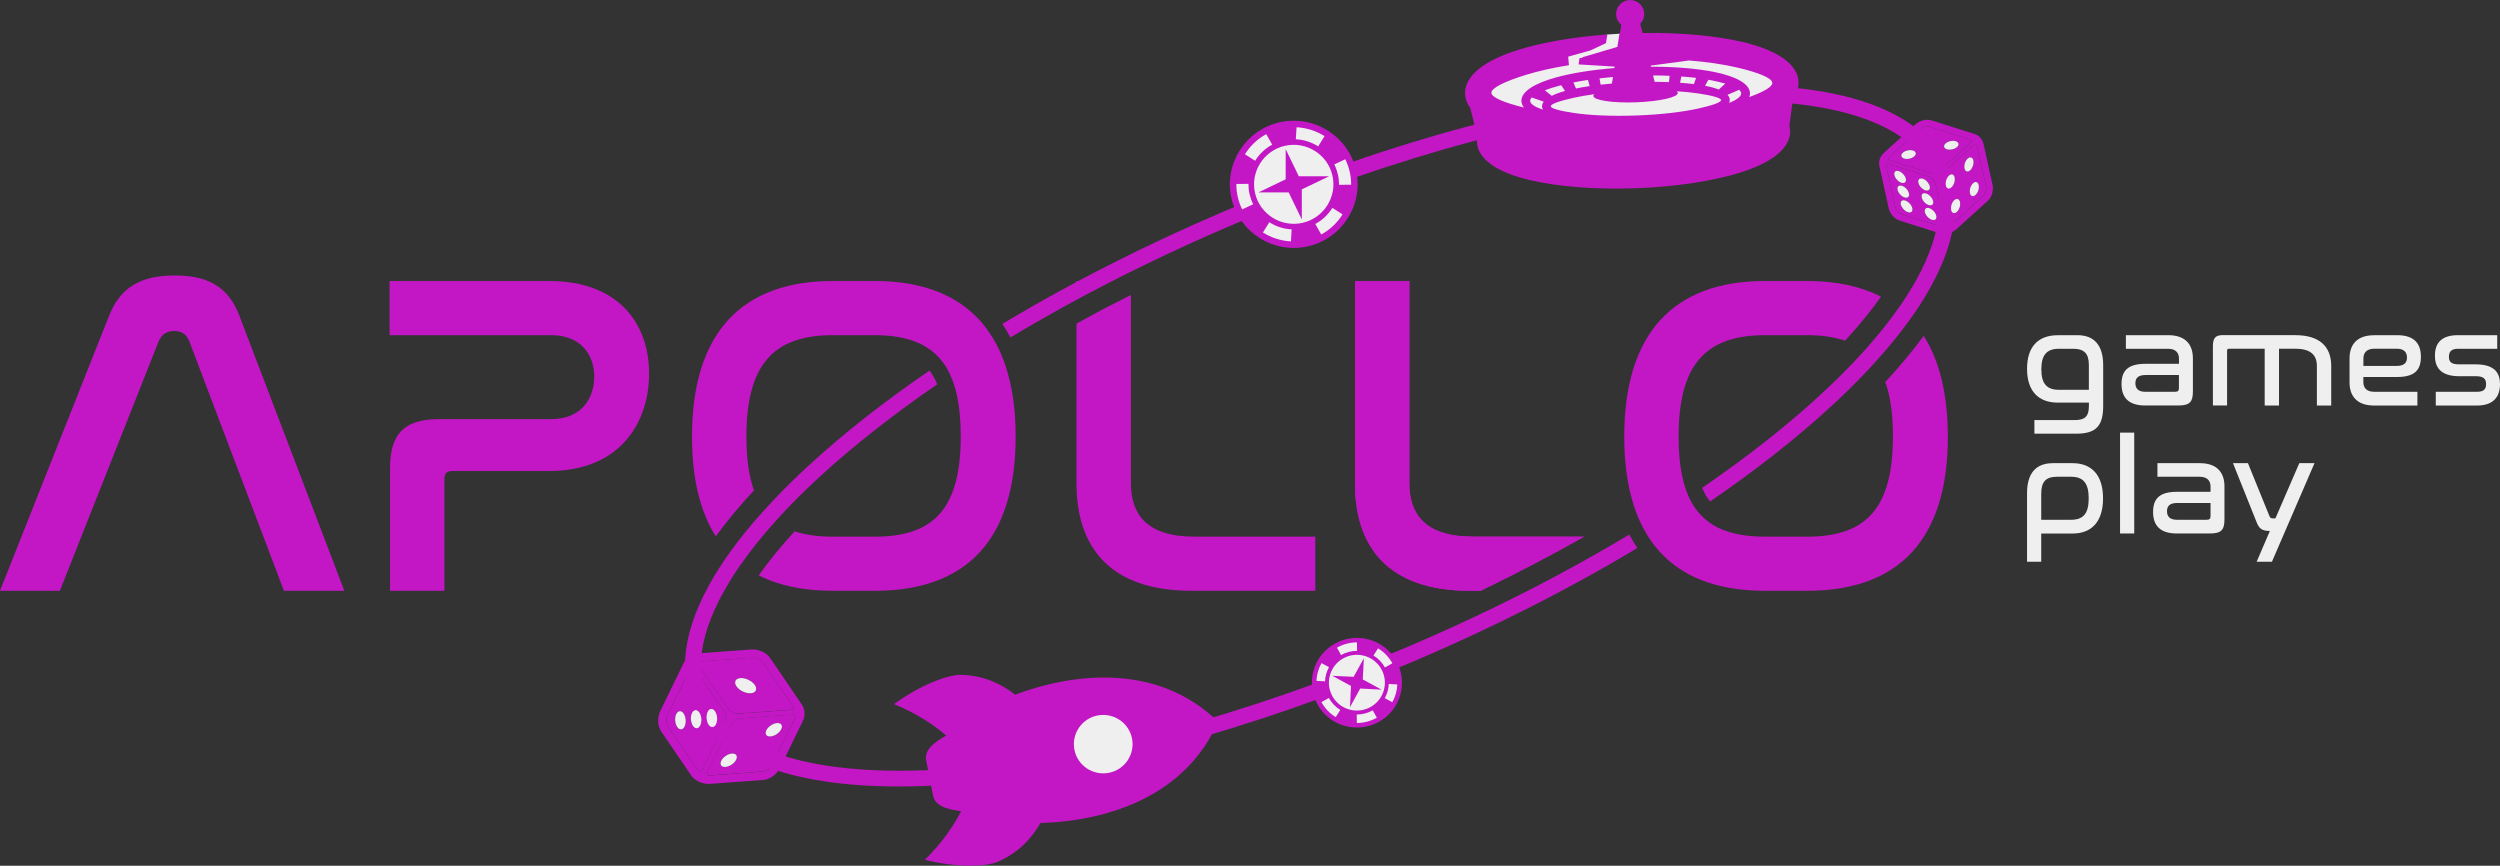 <svg width="283" height="98" viewBox="0 0 283 98" fill="none" xmlns="http://www.w3.org/2000/svg">
<rect x="0" y="0" width="283" height="98" fill="#333333" stroke="none"/>
<g clip-path="url(#clip0_3_158)">
<path d="M6.783 66.876H0L12.365 35.705C13.667 32.432 16.069 31.183 19.778 31.183C23.488 31.183 25.83 32.432 27.084 35.705L38.98 66.876H32.143L21.443 38.664C21.128 37.835 20.557 37.468 19.719 37.468C18.881 37.468 18.31 37.829 17.947 38.664L6.777 66.876H6.783Z" fill="#C317C6"/>
<path d="M62.152 31.811C70.083 31.811 73.477 36.693 73.477 42.304C73.477 47.6 70.398 53.317 62.152 53.317H51.196C50.62 53.317 50.31 53.578 50.31 54.199V66.876H44.152V53.004C44.152 49.056 45.822 47.447 49.686 47.447H62.366C65.862 47.447 67.271 45.056 67.271 42.617C67.271 40.179 65.755 37.942 62.42 37.942H44.104V31.811H62.158H62.152Z" fill="#C317C6"/>
<path d="M122.058 31.811C121.992 31.846 121.927 31.882 121.862 31.917V31.811H122.058Z" fill="#C317C6"/>
<path d="M128.02 33.391C125.922 34.45 123.871 35.527 121.862 36.628L128.02 33.391Z" fill="#C317C6"/>
<path d="M135.219 60.751C129.691 60.751 128.02 58.099 128.02 54.72V33.391C125.922 34.45 123.871 35.527 121.862 36.628V54.773C121.862 61.786 125.518 66.876 134.857 66.876H148.892V60.751H135.219ZM121.862 31.811V31.917C121.927 31.882 121.992 31.846 122.058 31.811H121.862Z" fill="#C317C6"/>
<path d="M179.312 60.751C175.578 62.869 171.667 64.917 167.606 66.876H166.376C157.037 66.876 153.387 61.786 153.387 54.773V31.811H159.539V54.72C159.539 58.099 161.21 60.751 166.744 60.751H179.312Z" fill="#C317C6"/>
<path d="M166.744 60.751C161.21 60.751 159.539 58.099 159.539 54.72V31.811H153.387V54.773C153.387 61.786 157.037 66.876 166.376 66.876H167.606C171.667 64.917 175.578 62.869 179.312 60.751H166.744Z" fill="#C317C6"/>
<path d="M114.972 49.423C114.972 61.165 109.336 66.876 99.052 66.876H94.254C90.984 66.876 88.184 66.302 85.89 65.13C87.025 63.526 88.381 61.857 89.956 60.141C91.169 60.555 92.596 60.751 94.254 60.751H99.052C105.84 60.751 108.759 57.425 108.759 49.37C108.759 47.654 108.623 46.145 108.343 44.837C108.159 43.967 107.915 43.191 107.588 42.493C107.338 41.925 107.041 41.41 106.69 40.954C106.191 40.291 105.591 39.747 104.889 39.309C103.409 38.38 101.477 37.942 99.052 37.942H94.254C87.471 37.942 84.493 41.368 84.493 49.423C84.493 51.879 84.766 53.892 85.349 55.507C83.714 57.271 82.269 59.011 81.027 60.715C79.255 57.922 78.334 54.164 78.334 49.423C78.334 37.628 84.023 31.811 94.254 31.811H99.052C103.896 31.811 107.731 33.118 110.412 35.752C110.983 36.303 111.494 36.912 111.952 37.587C112.29 38.066 112.594 38.575 112.867 39.114C113.224 39.8 113.533 40.534 113.794 41.321C114.573 43.606 114.972 46.304 114.972 49.423Z" fill="#C317C6"/>
<path d="M220.497 49.423C220.497 61.165 214.861 66.876 204.583 66.876H199.779C194.893 66.876 191.052 65.586 188.371 62.964C187.807 62.414 187.289 61.804 186.832 61.13C186.499 60.65 186.202 60.147 185.928 59.608C185.571 58.922 185.262 58.182 185.001 57.389C184.252 55.14 183.865 52.489 183.865 49.423C183.865 37.628 189.548 31.811 199.779 31.811H204.583C207.84 31.811 210.635 32.402 212.929 33.586C211.794 35.19 210.432 36.859 208.857 38.569C207.65 38.143 206.229 37.942 204.583 37.942H199.779C192.996 37.942 190.018 41.368 190.018 49.423C190.018 51.122 190.149 52.607 190.422 53.892C190.607 54.767 190.856 55.549 191.171 56.241C191.427 56.809 191.73 57.318 192.087 57.774C192.586 58.431 193.187 58.975 193.894 59.407C195.38 60.325 197.33 60.751 199.773 60.751H204.577C211.36 60.751 214.279 57.425 214.279 49.37C214.279 46.902 213.999 44.872 213.417 43.245C215.057 41.475 216.508 39.729 217.762 38.019C219.558 40.842 220.491 44.641 220.491 49.423H220.497Z" fill="#C317C6"/>
<path d="M235.145 37.942C237.053 37.942 238.081 39.06 238.081 41.351V45.937C238.081 48.198 237.291 49.092 235.05 49.092H230.294V47.553H234.871C236.066 47.553 236.464 47.086 236.464 45.937V45.576H232.933C230.799 45.576 229.462 44.322 229.462 41.747C229.462 39.173 230.793 37.948 232.933 37.948H235.145V37.942ZM233.082 44.126H236.459V41.333C236.459 40.037 235.959 39.481 234.669 39.481H233.076C231.697 39.481 231.079 40.173 231.079 41.806C231.079 43.44 231.703 44.126 233.076 44.126H233.082Z" fill="#EFEFEF"/>
<path d="M245.447 37.942C247.444 37.942 248.235 39.06 248.235 40.564V44.304C248.235 45.452 247.932 45.902 246.582 45.902H242.837C240.941 45.902 240.156 44.985 240.156 43.475C240.156 41.966 240.881 41.185 242.855 41.185H246.66V40.581C246.66 39.966 246.309 39.481 245.435 39.481H240.65V37.942H245.453H245.447ZM246.654 43.943V42.452H242.879C242.029 42.452 241.726 42.801 241.726 43.387C241.726 43.973 242.047 44.351 242.849 44.351H246.214C246.535 44.351 246.654 44.233 246.654 43.943Z" fill="#EFEFEF"/>
<path d="M259.851 37.942C262.562 37.942 263.894 39.226 263.894 41.428V45.908H262.271V41.428C262.271 40.173 261.545 39.48 259.863 39.48H257.984V45.908H256.362V39.48H252.301C252.165 39.48 252.105 39.557 252.105 39.705V45.902H250.5V39.173C250.5 38.238 250.821 37.936 251.624 37.936H259.851V37.942Z" fill="#EFEFEF"/>
<path d="M271.348 37.942C273.245 37.942 274.047 38.847 274.047 40.386C274.047 41.925 273.304 42.676 271.336 42.676H267.532V43.251C267.532 43.884 267.883 44.351 268.756 44.351H273.649V45.908H268.756C266.759 45.908 265.968 44.789 265.968 43.286V40.57C265.968 39.06 266.759 37.948 268.756 37.948H271.348V37.942ZM267.532 41.422H271.289C272.151 41.422 272.472 41.061 272.472 40.469C272.472 39.877 272.121 39.475 271.336 39.475H268.762C267.883 39.475 267.538 39.96 267.538 40.575V41.422H267.532Z" fill="#EFEFEF"/>
<path d="M282.685 37.942V39.481H278.262C277.519 39.481 277.216 39.782 277.216 40.386C277.216 40.942 277.46 41.244 278.351 41.244H280.23C282.441 41.244 283 42.256 283 43.493C283 44.914 282.257 45.908 280.378 45.908H275.73V44.351H280.378C281.121 44.351 281.425 44.097 281.425 43.475C281.425 42.854 281.092 42.588 280.289 42.588H278.393C276.181 42.588 275.634 41.487 275.634 40.262C275.634 38.83 276.378 37.942 278.238 37.942H282.679H282.685Z" fill="#EFEFEF"/>
<path d="M234.61 52.43C236.732 52.43 238.064 53.726 238.064 56.413C238.064 59.099 236.732 60.396 234.61 60.396H231.067V63.592H229.462V55.839C229.462 53.548 230.478 52.43 232.398 52.43H234.61ZM231.067 58.839H234.443C235.834 58.839 236.441 58.129 236.441 56.413C236.441 54.696 235.834 53.968 234.443 53.968H232.868C231.566 53.968 231.067 54.542 231.067 55.916V58.839Z" fill="#EFEFEF"/>
<path d="M241.595 48.973V60.39H239.99V48.973H241.595Z" fill="#EFEFEF"/>
<path d="M249.02 52.43C251.017 52.43 251.808 53.548 251.808 55.051V58.792C251.808 59.94 251.505 60.39 250.155 60.39H246.41C244.514 60.39 243.729 59.472 243.729 57.963C243.729 56.454 244.454 55.673 246.428 55.673H250.233V55.069C250.233 54.454 249.882 53.968 249.008 53.968H244.222V52.43H249.026H249.02ZM250.233 58.431V56.939H246.458C245.607 56.939 245.304 57.289 245.304 57.874C245.304 58.46 245.619 58.839 246.428 58.839H249.793C250.108 58.839 250.233 58.721 250.233 58.431Z" fill="#EFEFEF"/>
<path d="M262.003 52.429L257.182 63.591H255.452L256.95 60.105C256.041 60.105 255.725 59.821 255.452 59.123L252.771 52.424H254.465L256.873 58.354C256.98 58.638 257.057 58.685 257.36 58.685H257.574L260.285 52.424H261.997L262.003 52.429Z" fill="#EFEFEF"/>
<path d="M121.862 31.811V31.917C121.927 31.882 121.992 31.846 122.058 31.811H121.862Z" fill="#C317C6"/>
<path d="M221.293 23.348C221.293 26.715 219.932 30.515 217.281 34.598C216.96 35.089 216.627 35.581 216.27 36.084C215.123 37.687 213.791 39.333 212.257 41.008C211.865 41.451 211.449 41.901 211.015 42.345C209.826 43.594 208.536 44.854 207.145 46.127C203.215 49.725 198.65 53.3 193.579 56.768C193.228 56.336 192.931 55.827 192.687 55.223C197.639 51.832 202.098 48.34 205.932 44.819C207.329 43.541 208.619 42.274 209.808 41.031C210.224 40.593 210.623 40.155 211.015 39.729C212.507 38.066 213.815 36.445 214.921 34.864C215.271 34.367 215.604 33.876 215.908 33.391C219.308 28.052 220.348 23.306 218.779 19.66C217.626 17.003 215.099 14.95 211.395 13.559C207.692 12.168 202.823 11.44 196.985 11.44C195.273 11.44 193.478 11.499 191.605 11.629C176.44 12.653 157.821 17.619 139.167 25.602C135.861 27.017 132.627 28.496 129.477 30.035C128.276 30.615 127.081 31.213 125.91 31.811C124.543 32.509 123.193 33.219 121.862 33.935C121.261 34.261 120.667 34.586 120.078 34.912C118.128 35.989 116.226 37.084 114.377 38.196C114.104 37.664 113.794 37.149 113.462 36.669C115.602 35.385 117.813 34.119 120.078 32.876C120.667 32.556 121.261 32.237 121.862 31.917C121.927 31.882 121.992 31.846 122.058 31.811C123.181 31.213 124.323 30.621 125.476 30.035C129.649 27.91 133.995 25.881 138.459 23.969C157.298 15.908 176.125 10.896 191.481 9.86C207.145 8.795 217.423 12.032 220.414 18.962C221.002 20.323 221.293 21.791 221.293 23.348Z" fill="#C317C6"/>
<path d="M185.351 62.029C184.317 62.651 183.265 63.272 182.201 63.882C181.612 64.219 181.018 64.556 180.417 64.888C179.216 65.562 178.004 66.225 176.773 66.876C175.65 67.48 174.508 68.072 173.361 68.652C169.182 70.776 164.842 72.806 160.372 74.718C141.539 82.778 122.706 87.791 107.35 88.833C105.4 88.963 103.528 89.028 101.75 89.028C89.237 89.028 81.039 85.797 78.417 79.725C76.562 75.428 77.674 70.084 81.538 64.112C81.853 63.627 82.186 63.142 82.537 62.645C83.672 61.047 85.004 59.407 86.526 57.732C86.93 57.283 87.346 56.833 87.78 56.383C88.981 55.123 90.283 53.85 91.692 52.56C95.609 48.973 100.157 45.411 105.216 41.949C105.555 42.38 105.852 42.895 106.096 43.499C101.168 46.884 96.727 50.364 92.899 53.868C91.496 55.152 90.194 56.425 89.005 57.679C88.583 58.129 88.173 58.567 87.78 59.005C86.288 60.662 84.986 62.289 83.886 63.864C83.536 64.349 83.215 64.834 82.912 65.314C79.523 70.646 78.483 75.386 80.058 79.026C82.692 85.122 92.596 88.052 107.231 87.057C122.391 86.033 141.016 81.068 159.67 73.084C162.981 71.67 166.221 70.19 169.372 68.652C170.573 68.066 171.768 67.474 172.945 66.876C175.501 65.568 177.998 64.225 180.417 62.852C181.018 62.514 181.612 62.177 182.201 61.828C182.956 61.396 183.699 60.958 184.436 60.508C184.709 61.041 185.013 61.55 185.351 62.029Z" fill="#C317C6"/>
<path d="M130.669 84.821C130.858 82.16 128.529 79.828 125.467 79.613C122.405 79.397 119.769 81.379 119.58 84.039C119.391 86.7 121.72 89.031 124.782 89.247C127.844 89.463 130.48 87.481 130.669 84.821Z" fill="#EFEFEF"/>
<path fill-rule="evenodd" clip-rule="evenodd" d="M104.687 97.337C106.661 95.384 107.897 93.573 108.795 91.833C107.879 91.685 105.906 91.472 105.632 90.099L105.234 88.075L104.836 86.051C104.568 84.678 106.316 83.737 107.107 83.258C105.614 81.985 103.784 80.772 101.209 79.707C104.027 77.624 107.267 76.357 108.783 76.393C111.5 76.458 113.468 77.511 114.912 78.636C122.295 75.889 131.415 75.375 137.877 81.695C134.292 89.975 125.654 92.934 117.777 93.165C116.862 94.751 115.447 96.461 112.956 97.544C111.565 98.154 108.082 98.195 104.687 97.325V97.337ZM128.145 83.601C128.496 85.394 127.325 87.134 125.523 87.483C123.722 87.832 121.974 86.667 121.624 84.873C121.273 83.08 122.444 81.34 124.245 80.991C126.047 80.642 127.794 81.808 128.145 83.601Z" fill="#C317C6"/>
<path d="M90.735 79.701L90.568 79.458C90.568 79.458 90.556 79.441 90.55 79.435L87.162 74.463C86.758 73.871 85.842 73.463 85.052 73.522L78.976 73.966C78.298 74.019 77.692 74.422 77.395 75.037L74.743 80.494C74.393 81.21 74.44 82.204 74.844 82.796L78.251 87.791C78.31 87.88 78.382 87.963 78.453 88.028C78.881 88.454 79.559 88.732 80.201 88.738C80.219 88.738 80.242 88.738 80.254 88.738C80.29 88.738 80.326 88.738 80.361 88.732L86.413 88.294C87.132 88.241 87.941 87.661 88.291 86.945L90.883 81.607C91.181 80.997 91.127 80.269 90.741 79.707L90.735 79.701ZM78.976 75.031C79.006 74.972 79.119 74.895 79.345 74.878L85.123 74.457C85.123 74.457 85.182 74.457 85.212 74.457C85.658 74.457 86.175 74.694 86.383 74.996L89.79 79.991C89.819 80.032 89.879 80.139 89.849 80.21C89.819 80.269 89.706 80.346 89.48 80.364L83.702 80.784C83.238 80.82 82.656 80.571 82.442 80.251L79.035 75.256C79.006 75.215 78.946 75.108 78.982 75.037L78.976 75.031ZM79.214 87.395C79.178 87.395 79.142 87.377 79.113 87.353C79.077 87.324 79.047 87.282 79.03 87.258L75.623 82.263C75.534 82.133 75.481 81.956 75.457 81.766C75.445 81.666 75.445 81.565 75.451 81.459C75.463 81.263 75.51 81.062 75.594 80.902L78.114 75.712C78.209 75.511 78.328 75.428 78.399 75.428C78.477 75.428 78.548 75.517 78.578 75.558L78.697 75.736C78.715 75.765 78.738 75.801 78.768 75.842L81.972 80.541C82.055 80.66 82.097 80.802 82.127 80.95C82.139 81.038 82.151 81.133 82.151 81.234C82.151 81.323 82.145 81.411 82.133 81.506C82.115 81.654 82.073 81.796 82.014 81.92L79.493 87.111C79.392 87.312 79.279 87.389 79.214 87.395ZM89.95 81.334L87.43 86.525C87.334 86.72 87.168 86.909 86.984 87.057C86.9 87.122 86.805 87.182 86.71 87.229C86.585 87.294 86.455 87.335 86.336 87.347L80.284 87.791C80.284 87.791 80.219 87.791 80.177 87.791C80.135 87.779 80.088 87.767 80.07 87.732C80.034 87.673 80.022 87.537 80.123 87.335L82.644 82.145C82.692 82.044 82.763 81.944 82.84 81.855C82.9 81.79 82.965 81.725 83.036 81.666C83.108 81.607 83.185 81.547 83.256 81.5C83.423 81.4 83.589 81.334 83.738 81.328L89.516 80.908L89.79 80.891C89.79 80.891 89.813 80.891 89.825 80.891C89.885 80.891 89.974 80.902 90.004 80.956C90.039 81.009 90.051 81.151 89.95 81.352V81.334Z" fill="#C317C6"/>
<path d="M90.004 80.944C89.968 80.891 89.879 80.879 89.825 80.879C89.813 80.879 89.796 80.879 89.79 80.879L89.516 80.896L83.738 81.317C83.589 81.328 83.423 81.394 83.256 81.488C83.179 81.53 83.108 81.589 83.036 81.654C82.971 81.713 82.9 81.778 82.84 81.843C82.763 81.932 82.692 82.033 82.644 82.133L80.123 87.324C80.022 87.525 80.034 87.661 80.07 87.72C80.088 87.756 80.135 87.767 80.177 87.779C80.219 87.785 80.26 87.779 80.284 87.779L86.336 87.335C86.455 87.329 86.579 87.282 86.71 87.217C86.805 87.17 86.9 87.111 86.984 87.046C87.174 86.897 87.334 86.708 87.43 86.513L89.95 81.323C90.051 81.121 90.039 80.985 90.004 80.926V80.944ZM82.822 86.554C82.347 86.874 81.812 86.915 81.627 86.637C81.443 86.365 81.675 85.885 82.151 85.566C82.626 85.246 83.161 85.205 83.345 85.477C83.536 85.749 83.304 86.229 82.828 86.554H82.822ZM87.929 83.104C87.453 83.424 86.918 83.465 86.734 83.187C86.55 82.915 86.781 82.435 87.257 82.116C87.733 81.796 88.268 81.755 88.452 82.027C88.636 82.299 88.404 82.778 87.929 83.104Z" fill="#C317C6"/>
<path d="M89.784 79.985L86.377 74.99C86.175 74.688 85.652 74.451 85.206 74.451C85.176 74.451 85.147 74.451 85.117 74.451L79.339 74.872C79.113 74.889 79 74.96 78.97 75.025C78.934 75.102 79 75.203 79.024 75.245L82.43 80.239C82.65 80.565 83.227 80.808 83.69 80.772L89.469 80.352C89.694 80.334 89.807 80.263 89.837 80.198C89.873 80.121 89.807 80.02 89.778 79.979L89.784 79.985ZM84.992 78.476C84.421 78.517 83.69 78.168 83.369 77.695C83.042 77.221 83.244 76.801 83.821 76.76C84.392 76.718 85.123 77.067 85.45 77.541C85.771 78.014 85.569 78.434 84.992 78.476Z" fill="#C317C6"/>
<path d="M82.133 80.95C82.103 80.796 82.055 80.66 81.978 80.541L78.774 75.842C78.744 75.801 78.72 75.765 78.703 75.736L78.584 75.558C78.554 75.517 78.483 75.428 78.405 75.428C78.328 75.428 78.215 75.511 78.12 75.712L75.599 80.902C75.516 81.068 75.475 81.263 75.457 81.459C75.451 81.559 75.457 81.666 75.463 81.766C75.481 81.962 75.54 82.139 75.629 82.263L79.035 87.258C79.035 87.258 79.077 87.324 79.119 87.353C79.148 87.377 79.184 87.395 79.22 87.395C79.285 87.389 79.398 87.312 79.499 87.111L82.02 81.92C82.079 81.796 82.121 81.654 82.139 81.506C82.151 81.417 82.156 81.323 82.156 81.234C82.156 81.133 82.145 81.044 82.133 80.95ZM77.621 81.766C77.585 82.21 77.377 82.553 77.103 82.571C76.83 82.589 76.574 82.281 76.473 81.849C76.456 81.766 76.438 81.678 76.432 81.583C76.426 81.488 76.432 81.394 76.432 81.311C76.467 80.867 76.675 80.535 76.949 80.512C77.222 80.488 77.472 80.796 77.579 81.228C77.597 81.311 77.615 81.405 77.621 81.5C77.627 81.589 77.621 81.678 77.621 81.766ZM79.398 81.63C79.362 82.074 79.154 82.417 78.881 82.441C78.608 82.465 78.352 82.151 78.251 81.719C78.233 81.636 78.215 81.547 78.209 81.453C78.203 81.358 78.209 81.263 78.209 81.18C78.245 80.743 78.453 80.405 78.726 80.388C79 80.37 79.249 80.671 79.356 81.104C79.374 81.186 79.392 81.275 79.398 81.376C79.404 81.471 79.404 81.559 79.398 81.642V81.63ZM81.176 81.506C81.14 81.95 80.932 82.293 80.658 82.311C80.385 82.329 80.129 82.027 80.028 81.589C80.01 81.506 79.993 81.417 79.987 81.323C79.981 81.228 79.987 81.133 79.987 81.05C80.028 80.612 80.23 80.275 80.504 80.257C80.777 80.24 81.027 80.541 81.134 80.973C81.152 81.056 81.17 81.145 81.176 81.246C81.182 81.34 81.182 81.429 81.176 81.512V81.506Z" fill="#C317C6"/>
<path d="M84.992 78.476C84.421 78.517 83.69 78.168 83.369 77.695C83.042 77.221 83.244 76.801 83.821 76.759C84.392 76.718 85.123 77.067 85.45 77.541C85.771 78.014 85.569 78.434 84.992 78.476Z" fill="#EFEFEF"/>
<path d="M81.176 81.234C81.182 81.328 81.182 81.417 81.176 81.5C81.14 81.944 80.932 82.287 80.658 82.305C80.385 82.323 80.129 82.021 80.028 81.583C80.01 81.5 79.993 81.411 79.987 81.317C79.981 81.222 79.987 81.127 79.987 81.044C80.028 80.606 80.23 80.269 80.504 80.251C80.777 80.234 81.027 80.535 81.134 80.967C81.152 81.05 81.17 81.139 81.176 81.24V81.234Z" fill="#EFEFEF"/>
<path d="M77.621 81.494C77.627 81.583 77.621 81.672 77.621 81.76C77.585 82.204 77.377 82.547 77.103 82.565C76.83 82.583 76.574 82.275 76.473 81.843C76.456 81.76 76.438 81.672 76.432 81.577C76.426 81.482 76.432 81.388 76.432 81.305C76.467 80.861 76.675 80.529 76.949 80.506C77.222 80.482 77.472 80.79 77.579 81.222C77.597 81.305 77.615 81.399 77.621 81.494Z" fill="#EFEFEF"/>
<path d="M79.398 81.364C79.404 81.459 79.404 81.547 79.398 81.63C79.362 82.074 79.154 82.417 78.881 82.441C78.608 82.465 78.352 82.151 78.251 81.719C78.233 81.636 78.215 81.547 78.209 81.453C78.203 81.358 78.209 81.263 78.209 81.18C78.245 80.743 78.453 80.405 78.726 80.388C79 80.37 79.249 80.671 79.356 81.104C79.374 81.186 79.392 81.275 79.398 81.376V81.364Z" fill="#EFEFEF"/>
<path d="M82.822 86.554C82.347 86.874 81.812 86.915 81.627 86.637C81.443 86.365 81.675 85.885 82.151 85.566C82.626 85.246 83.161 85.205 83.345 85.477C83.536 85.749 83.304 86.229 82.828 86.554H82.822Z" fill="#EFEFEF"/>
<path d="M87.929 83.104C87.453 83.423 86.918 83.465 86.734 83.187C86.55 82.914 86.781 82.435 87.257 82.115C87.733 81.796 88.268 81.754 88.452 82.027C88.636 82.299 88.404 82.778 87.929 83.104Z" fill="#EFEFEF"/>
<path d="M225.556 20.939C225.556 20.939 224.563 16.417 224.563 16.411L224.533 16.293C224.42 15.76 224.022 15.328 223.499 15.162L218.636 13.624C218.083 13.446 217.31 13.642 216.829 14.073L213.393 17.186L213.22 17.346C212.816 17.713 212.638 18.27 212.751 18.802C212.751 18.802 212.804 19.033 212.804 19.045L213.797 23.555C213.934 24.176 214.457 24.78 215.01 24.957L219.647 26.431C219.718 26.454 219.789 26.466 219.861 26.472C219.879 26.472 219.896 26.472 219.926 26.472C219.938 26.472 219.968 26.472 219.986 26.472C220.021 26.472 220.057 26.472 220.093 26.472C220.485 26.472 220.907 26.336 221.246 26.105C221.317 26.064 221.389 26.017 221.448 25.963L225.045 22.702C225.473 22.318 225.693 21.548 225.556 20.927V20.939ZM213.904 17.737L217.34 14.624C217.554 14.429 217.899 14.304 218.178 14.304C218.262 14.304 218.333 14.316 218.404 14.34L223.041 15.808C223.077 15.819 223.172 15.855 223.184 15.92C223.196 15.973 223.16 16.08 223.029 16.198L219.593 19.311C219.314 19.56 218.832 19.69 218.535 19.601L213.898 18.128C213.863 18.116 213.767 18.08 213.756 18.015C213.744 17.962 213.779 17.861 213.91 17.737H213.904ZM220.057 25.697C220.057 25.697 220.003 25.721 219.974 25.721C219.938 25.721 219.896 25.709 219.873 25.703L215.236 24.235C215.117 24.2 214.992 24.111 214.885 23.998C214.826 23.939 214.778 23.874 214.725 23.809C214.635 23.679 214.564 23.531 214.534 23.389L213.541 18.867C213.506 18.69 213.541 18.589 213.577 18.548C213.595 18.53 213.625 18.524 213.654 18.524C213.696 18.524 213.738 18.536 213.761 18.542L218.398 20.009C218.499 20.039 218.595 20.104 218.69 20.187C218.743 20.234 218.797 20.294 218.844 20.353C218.892 20.412 218.933 20.477 218.969 20.542C219.029 20.643 219.076 20.749 219.094 20.856L220.087 25.377C220.122 25.555 220.087 25.655 220.051 25.697H220.057ZM224.795 21.655C224.771 21.744 224.747 21.826 224.712 21.897C224.664 22.004 224.605 22.093 224.533 22.152L220.937 25.413C220.937 25.413 220.895 25.448 220.865 25.466C220.836 25.484 220.8 25.496 220.77 25.484C220.717 25.466 220.645 25.383 220.604 25.206L219.611 20.684C219.593 20.595 219.587 20.501 219.587 20.4C219.587 20.329 219.599 20.258 219.617 20.187C219.629 20.116 219.653 20.045 219.676 19.974C219.73 19.832 219.801 19.708 219.891 19.631L223.327 16.512L223.487 16.37C223.487 16.37 223.576 16.299 223.63 16.299C223.636 16.299 223.648 16.299 223.659 16.299C223.707 16.317 223.784 16.399 223.826 16.577L223.85 16.683L224.819 21.099C224.854 21.27 224.848 21.471 224.801 21.655H224.795Z" fill="#C317C6"/>
<path d="M220.093 25.378L219.1 20.856C219.076 20.749 219.029 20.643 218.975 20.542C218.939 20.477 218.898 20.412 218.85 20.353C218.803 20.294 218.749 20.241 218.696 20.187C218.6 20.104 218.505 20.039 218.404 20.01L213.767 18.542C213.767 18.542 213.702 18.524 213.66 18.524C213.631 18.524 213.601 18.53 213.583 18.548C213.541 18.583 213.512 18.69 213.547 18.867L214.54 23.389C214.57 23.531 214.641 23.679 214.73 23.809C214.778 23.88 214.832 23.945 214.891 23.998C214.998 24.111 215.123 24.194 215.242 24.235L219.879 25.703C219.879 25.703 219.938 25.721 219.98 25.721C220.015 25.721 220.045 25.721 220.063 25.697C220.104 25.662 220.134 25.555 220.099 25.378H220.093ZM214.439 19.826C214.356 19.459 214.582 19.258 214.939 19.37C215.295 19.483 215.652 19.873 215.735 20.235C215.812 20.602 215.592 20.803 215.23 20.69C214.873 20.578 214.516 20.187 214.439 19.826ZM214.808 21.489C214.73 21.122 214.95 20.921 215.313 21.034C215.67 21.146 216.026 21.537 216.104 21.898C216.187 22.265 215.961 22.466 215.604 22.353C215.248 22.241 214.891 21.85 214.808 21.489ZM215.967 24.016C215.783 23.957 215.598 23.821 215.45 23.655C215.402 23.602 215.361 23.543 215.319 23.484C215.277 23.419 215.242 23.348 215.212 23.282C215.194 23.241 215.182 23.194 215.17 23.152C215.093 22.785 215.313 22.584 215.676 22.697C215.717 22.708 215.759 22.726 215.806 22.75C215.872 22.785 215.937 22.827 215.997 22.874C216.056 22.916 216.11 22.969 216.163 23.022C216.318 23.182 216.437 23.377 216.478 23.567C216.555 23.933 216.336 24.135 215.973 24.022L215.967 24.016ZM217.168 20.69C217.091 20.323 217.31 20.122 217.673 20.235C217.857 20.294 218.042 20.424 218.184 20.59C218.232 20.643 218.279 20.702 218.315 20.761C218.357 20.826 218.392 20.892 218.422 20.962C218.44 21.01 218.458 21.057 218.464 21.099C218.541 21.465 218.321 21.667 217.958 21.554C217.917 21.543 217.869 21.519 217.822 21.501C217.756 21.465 217.691 21.424 217.631 21.377C217.572 21.335 217.519 21.282 217.465 21.229C217.316 21.069 217.198 20.874 217.156 20.684L217.168 20.69ZM217.53 22.353C217.447 21.986 217.673 21.785 218.03 21.898C218.386 22.01 218.743 22.401 218.826 22.762C218.904 23.129 218.684 23.33 218.321 23.217C217.964 23.105 217.608 22.714 217.53 22.353ZM218.69 24.88C218.333 24.768 217.976 24.377 217.893 24.016C217.816 23.649 218.036 23.448 218.398 23.561C218.755 23.673 219.112 24.064 219.189 24.425C219.272 24.792 219.046 24.993 218.69 24.88Z" fill="#C317C6"/>
<path d="M224.813 21.099L223.844 16.683L223.82 16.577C223.778 16.399 223.707 16.317 223.654 16.299C223.648 16.299 223.636 16.299 223.624 16.299C223.57 16.299 223.505 16.346 223.481 16.37L223.321 16.512L219.885 19.631C219.795 19.714 219.718 19.838 219.671 19.974C219.641 20.045 219.623 20.11 219.611 20.187C219.599 20.258 219.587 20.329 219.581 20.4C219.581 20.501 219.581 20.596 219.605 20.684L220.598 25.206C220.634 25.383 220.711 25.466 220.764 25.484C220.794 25.496 220.83 25.484 220.859 25.466C220.889 25.448 220.919 25.425 220.931 25.413L224.527 22.152C224.599 22.087 224.658 21.998 224.706 21.898C224.741 21.82 224.771 21.738 224.789 21.655C224.831 21.471 224.842 21.27 224.807 21.099H224.813ZM220.515 21.323C220.307 21.258 220.206 20.951 220.265 20.596C220.271 20.524 220.289 20.459 220.313 20.382C220.336 20.311 220.366 20.246 220.396 20.181C220.556 19.867 220.812 19.672 221.02 19.743C221.228 19.808 221.329 20.11 221.276 20.459C221.264 20.53 221.246 20.601 221.228 20.678C221.204 20.749 221.175 20.814 221.145 20.88C220.984 21.199 220.729 21.394 220.515 21.323ZM221.834 23.466C221.698 23.904 221.377 24.194 221.121 24.111C220.871 24.034 220.776 23.614 220.913 23.176C221.05 22.738 221.371 22.448 221.626 22.531C221.876 22.614 221.971 23.028 221.834 23.466ZM222.631 19.412C222.375 19.329 222.286 18.909 222.423 18.477C222.56 18.039 222.881 17.749 223.136 17.832C223.392 17.909 223.481 18.329 223.344 18.767C223.208 19.205 222.887 19.495 222.637 19.412H222.631ZM223.998 21.329C223.986 21.4 223.975 21.471 223.951 21.548C223.927 21.619 223.903 21.684 223.868 21.75C223.707 22.069 223.451 22.264 223.243 22.193C223.029 22.128 222.934 21.82 222.988 21.465C223 21.394 223.011 21.329 223.035 21.252C223.059 21.181 223.089 21.116 223.118 21.051C223.279 20.738 223.535 20.542 223.743 20.613C223.951 20.678 224.052 20.98 223.998 21.329Z" fill="#C317C6"/>
<path d="M223.041 15.808L218.404 14.34C218.333 14.316 218.262 14.304 218.178 14.304C217.899 14.304 217.554 14.429 217.34 14.624L213.904 17.737C213.767 17.861 213.738 17.962 213.75 18.015C213.761 18.08 213.857 18.116 213.892 18.128L218.529 19.601C218.826 19.696 219.314 19.566 219.587 19.311L223.023 16.198C223.16 16.08 223.19 15.973 223.178 15.92C223.166 15.855 223.071 15.819 223.035 15.808H223.041ZM216.151 17.962C215.699 18.062 215.289 17.926 215.236 17.672C215.176 17.412 215.497 17.122 215.949 17.027C216.401 16.926 216.805 17.062 216.865 17.317C216.924 17.571 216.603 17.861 216.157 17.962H216.151ZM220.99 16.909C220.538 17.009 220.128 16.879 220.075 16.619C220.021 16.358 220.336 16.068 220.788 15.973C221.24 15.873 221.65 16.009 221.704 16.263C221.763 16.524 221.442 16.814 220.996 16.909H220.99Z" fill="#C317C6"/>
<path d="M215.967 24.016C215.783 23.957 215.598 23.821 215.45 23.655C215.402 23.602 215.361 23.543 215.319 23.484C215.277 23.419 215.242 23.347 215.212 23.282C215.194 23.241 215.182 23.194 215.17 23.152C215.093 22.785 215.313 22.584 215.676 22.696C215.717 22.708 215.759 22.726 215.806 22.75C215.872 22.785 215.937 22.827 215.997 22.874C216.056 22.915 216.11 22.969 216.163 23.022C216.318 23.182 216.437 23.377 216.478 23.566C216.555 23.933 216.336 24.135 215.973 24.022L215.967 24.016Z" fill="#EFEFEF"/>
<path d="M215.236 20.69C214.879 20.578 214.522 20.187 214.445 19.826C214.362 19.459 214.588 19.258 214.944 19.37C215.301 19.483 215.658 19.873 215.741 20.234C215.818 20.601 215.598 20.802 215.236 20.69Z" fill="#EFEFEF"/>
<path d="M215.598 22.353C215.242 22.241 214.885 21.85 214.802 21.489C214.725 21.122 214.944 20.921 215.307 21.033C215.664 21.146 216.02 21.536 216.098 21.897C216.181 22.264 215.955 22.466 215.598 22.353Z" fill="#EFEFEF"/>
<path d="M218.69 24.88C218.333 24.768 217.976 24.377 217.893 24.016C217.816 23.649 218.036 23.448 218.398 23.56C218.755 23.673 219.112 24.064 219.189 24.424C219.272 24.791 219.046 24.993 218.69 24.88Z" fill="#EFEFEF"/>
<path d="M217.958 21.554C217.917 21.542 217.869 21.519 217.822 21.501C217.756 21.465 217.691 21.424 217.632 21.377C217.572 21.335 217.519 21.282 217.465 21.229C217.316 21.069 217.198 20.873 217.156 20.684C217.079 20.317 217.299 20.116 217.661 20.228C217.846 20.288 218.03 20.418 218.172 20.584C218.22 20.637 218.268 20.696 218.303 20.755C218.345 20.82 218.381 20.885 218.41 20.956C218.428 21.004 218.446 21.051 218.452 21.093C218.529 21.459 218.309 21.661 217.947 21.548L217.958 21.554Z" fill="#EFEFEF"/>
<path d="M218.327 23.217C217.97 23.105 217.614 22.714 217.536 22.353C217.453 21.986 217.679 21.785 218.036 21.897C218.392 22.01 218.749 22.4 218.832 22.761C218.91 23.128 218.69 23.33 218.327 23.217Z" fill="#EFEFEF"/>
<path d="M216.151 17.962C215.699 18.062 215.289 17.926 215.236 17.672C215.176 17.411 215.497 17.121 215.949 17.027C216.401 16.926 216.805 17.062 216.865 17.317C216.924 17.571 216.603 17.861 216.157 17.962H216.151Z" fill="#EFEFEF"/>
<path d="M220.99 16.908C220.538 17.009 220.128 16.879 220.075 16.618C220.021 16.358 220.336 16.068 220.788 15.973C221.24 15.873 221.65 16.009 221.704 16.263C221.763 16.524 221.442 16.814 220.996 16.908H220.99Z" fill="#EFEFEF"/>
<path d="M221.276 20.465C221.264 20.536 221.246 20.607 221.228 20.684C221.204 20.755 221.175 20.82 221.145 20.886C220.984 21.205 220.729 21.4 220.515 21.329C220.307 21.264 220.206 20.956 220.265 20.601C220.271 20.53 220.289 20.465 220.313 20.388C220.336 20.317 220.366 20.252 220.396 20.187C220.556 19.873 220.812 19.678 221.02 19.749C221.228 19.814 221.329 20.116 221.276 20.465Z" fill="#EFEFEF"/>
<path d="M223.998 21.329C223.986 21.4 223.975 21.471 223.951 21.548C223.927 21.619 223.903 21.684 223.868 21.75C223.707 22.069 223.451 22.264 223.243 22.193C223.029 22.128 222.934 21.82 222.988 21.465C223 21.394 223.011 21.329 223.035 21.252C223.059 21.181 223.089 21.116 223.119 21.051C223.279 20.738 223.535 20.542 223.743 20.613C223.951 20.678 224.052 20.98 223.998 21.329Z" fill="#EFEFEF"/>
<path d="M221.834 23.466C221.698 23.904 221.377 24.194 221.121 24.111C220.871 24.034 220.776 23.614 220.913 23.176C221.05 22.738 221.371 22.448 221.626 22.531C221.876 22.614 221.971 23.028 221.834 23.466Z" fill="#EFEFEF"/>
<path d="M223.338 18.761C223.202 19.199 222.881 19.489 222.631 19.406C222.375 19.323 222.286 18.903 222.423 18.471C222.56 18.033 222.881 17.743 223.136 17.826C223.392 17.903 223.481 18.323 223.344 18.761H223.338Z" fill="#EFEFEF"/>
<path fill-rule="evenodd" clip-rule="evenodd" d="M183.318 3.817L181.951 3.906L168.522 7.859L166.958 10.813L176.648 17.429L198.799 13.985L202.49 8.812L196.539 5.504L185.934 3.734L183.318 3.817Z" fill="#EFEFEF"/>
<path fill-rule="evenodd" clip-rule="evenodd" d="M202.972 11.138C203.4 10.552 203.62 9.931 203.596 9.28C203.525 7.226 201.093 5.646 197.235 4.746C194.263 4.054 190.303 3.675 185.934 3.734L185.672 2.693C185.964 2.391 186.142 1.982 186.124 1.533C186.095 0.657 185.357 -0.024 184.478 0.006C183.598 0.035 182.914 0.769 182.944 1.645C182.962 2.119 183.188 2.533 183.532 2.811L183.372 3.817C183.372 3.817 183.336 3.817 183.324 3.817L183.087 5.309L179.151 6.474L179.121 6.551L178.806 6.575L178.693 7.291L182.777 7.54L182.748 7.705C180.197 7.907 177.915 8.28 176.161 8.759C173.694 9.434 172.184 10.38 172.225 11.446C172.237 11.7 172.332 11.949 172.517 12.174C170.24 11.617 168.843 11.026 168.825 10.511C168.807 9.966 170.305 9.226 172.749 8.469C174.134 8.043 175.78 7.67 177.605 7.38L177.516 6.415L180.055 5.705L181.796 4.882L181.957 3.9C178.039 4.19 174.532 4.817 171.869 5.646C168.082 6.818 165.775 8.569 165.847 10.623C165.865 11.191 166.073 11.724 166.435 12.215L167.244 15.494C167.208 15.683 167.184 15.873 167.19 16.068C167.262 18.039 169.556 19.548 173.206 20.394C176.292 21.11 180.512 21.471 185.126 21.311C189.745 21.146 193.924 20.483 196.95 19.548C200.534 18.441 202.71 16.772 202.639 14.801C202.633 14.612 202.603 14.428 202.556 14.245L202.966 11.138H202.972ZM173.397 11.037L174.752 11.511C174.615 11.688 174.55 11.872 174.556 12.061C174.556 12.185 174.597 12.304 174.663 12.416C173.753 12.114 173.224 11.771 173.212 11.422C173.212 11.298 173.272 11.168 173.397 11.037ZM195.731 11.665C195.79 11.546 195.82 11.422 195.814 11.298C195.808 11.097 195.719 10.907 195.553 10.736L196.866 10.167C197.015 10.298 197.098 10.428 197.104 10.564C197.116 10.913 196.617 11.292 195.731 11.659V11.665ZM194.572 10.138C194.144 9.966 193.621 9.824 193.014 9.706L193.389 9.031C193.52 9.055 193.662 9.078 193.787 9.102C194.358 9.215 194.863 9.339 195.297 9.463L194.566 10.138H194.572ZM191.748 9.516C191.261 9.457 190.737 9.41 190.185 9.368L190.327 8.658C190.904 8.7 191.469 8.753 191.992 8.818L191.754 9.516H191.748ZM188.924 9.297C188.407 9.28 187.866 9.262 187.307 9.262L187.129 8.54C187.771 8.54 188.395 8.558 189.002 8.581L188.924 9.297ZM178.396 10.008L178.111 9.333C178.628 9.232 179.181 9.138 179.757 9.049L179.948 9.747C179.395 9.83 178.878 9.913 178.402 10.014L178.396 10.008ZM178.081 11.079C178.783 10.925 179.591 10.783 180.477 10.665C180.405 10.73 180.37 10.795 180.37 10.86C180.388 11.351 182.54 11.677 185.179 11.582C187.819 11.487 189.947 11.014 189.929 10.523C189.929 10.457 189.881 10.392 189.81 10.333C190.708 10.386 191.522 10.469 192.23 10.576C193.823 10.812 194.816 11.085 194.821 11.333C194.827 11.582 193.864 11.925 192.289 12.274C190.5 12.677 188.009 12.973 185.233 13.073C182.456 13.174 179.954 13.056 178.14 12.783C176.547 12.546 175.554 12.274 175.549 12.026C175.543 11.777 176.506 11.434 178.081 11.085V11.079ZM200.624 9.386C200.641 9.824 199.672 10.386 198.02 10.984C198.073 10.836 198.103 10.688 198.097 10.534C198.061 9.469 196.486 8.629 193.977 8.132C192.087 7.759 189.62 7.546 186.885 7.552L186.855 7.427L191.201 6.847C193.216 7.007 195.03 7.273 196.557 7.623C199.048 8.203 200.6 8.83 200.618 9.374L200.624 9.386ZM182.468 9.457C182.028 9.493 181.6 9.534 181.19 9.582L181.065 8.871C181.559 8.812 182.064 8.759 182.587 8.717L182.468 9.457ZM176.422 9.724C176.523 9.694 176.631 9.67 176.732 9.647L177.16 10.298C176.565 10.463 176.06 10.647 175.656 10.848L174.877 10.221C175.317 10.055 175.84 9.883 176.428 9.724H176.422Z" fill="#C317C6"/>
<path d="M146.455 27.662C150.224 27.662 153.28 24.62 153.28 20.868C153.28 17.115 150.224 14.073 146.455 14.073C142.686 14.073 139.63 17.115 139.63 20.868C139.63 24.62 142.686 27.662 146.455 27.662Z" fill="#EFEFEF"/>
<path d="M153.499 19.258C152.608 15.387 148.726 12.961 144.838 13.849C140.95 14.736 138.513 18.601 139.404 22.471C140.296 26.342 144.178 28.768 148.066 27.881C151.954 26.993 154.391 23.128 153.499 19.258ZM149.564 26.543L148.892 25.354C149.695 24.922 150.355 24.288 150.824 23.531L151.978 24.265C151.395 25.206 150.569 25.999 149.564 26.543ZM151.05 18.607L152.287 18.027C152.501 18.465 152.673 18.932 152.786 19.43C152.899 19.927 152.953 20.418 152.947 20.909L151.579 20.921C151.579 20.53 151.544 20.134 151.449 19.737C151.353 19.341 151.223 18.968 151.044 18.613L151.05 18.607ZM146.77 14.405C147.911 14.464 148.999 14.819 149.939 15.411L149.219 16.571C148.47 16.092 147.596 15.808 146.687 15.766L146.77 14.405ZM150.83 19.867C151.383 22.27 149.867 24.673 147.454 25.224C145.04 25.774 142.627 24.265 142.074 21.862C141.521 19.459 143.037 17.056 145.45 16.506C147.864 15.956 150.277 17.465 150.83 19.867ZM143.34 15.186L144.012 16.376C143.209 16.808 142.549 17.441 142.08 18.198L140.926 17.465C141.509 16.524 142.335 15.731 143.34 15.186ZM140.617 23.708C140.403 23.27 140.231 22.803 140.118 22.306C140.005 21.809 139.951 21.317 139.957 20.826L141.325 20.814C141.325 21.205 141.36 21.602 141.455 21.998C141.551 22.395 141.681 22.767 141.86 23.122L140.623 23.703L140.617 23.708ZM146.134 27.324C144.993 27.265 143.905 26.91 142.965 26.318L143.685 25.158C144.434 25.638 145.308 25.922 146.217 25.963L146.134 27.324Z" fill="#C317C6"/>
<path d="M145.539 16.885L147.026 19.956H150.45L147.365 21.436V24.845L145.878 21.779H142.454L145.539 20.294V16.885Z" fill="#C317C6"/>
<path d="M153.601 82.074C156.26 82.074 158.416 79.928 158.416 77.28C158.416 74.633 156.26 72.487 153.601 72.487C150.941 72.487 148.785 74.633 148.785 77.28C148.785 79.928 150.941 82.074 153.601 82.074Z" fill="#EFEFEF"/>
<path d="M158.511 78.665C159.278 75.972 157.696 73.155 154.992 72.398C152.287 71.64 149.457 73.208 148.696 75.901C147.935 78.594 149.511 81.411 152.215 82.169C154.92 82.926 157.75 81.358 158.511 78.665ZM153.595 81.843L153.583 80.884C154.225 80.884 154.855 80.719 155.396 80.405L155.86 81.245C155.176 81.63 154.397 81.843 153.595 81.843ZM157.215 77.428L158.178 77.481C158.16 77.825 158.107 78.174 158.012 78.517C157.916 78.86 157.78 79.186 157.607 79.488L156.757 79.032C156.894 78.789 157.001 78.529 157.078 78.257C157.156 77.984 157.197 77.7 157.209 77.428H157.215ZM155.996 73.392C156.686 73.812 157.239 74.398 157.613 75.085L156.775 75.558C156.472 75.008 156.032 74.54 155.479 74.203L155.996 73.392ZM156.65 78.138C156.175 79.813 154.421 80.79 152.739 80.316C151.056 79.843 150.075 78.097 150.551 76.422C151.026 74.747 152.78 73.771 154.463 74.244C156.145 74.718 157.126 76.463 156.65 78.138ZM153.606 72.717L153.618 73.676C152.976 73.676 152.346 73.842 151.805 74.155L151.342 73.315C152.025 72.93 152.804 72.717 153.606 72.717ZM149.023 77.073C149.041 76.73 149.094 76.381 149.19 76.037C149.285 75.694 149.421 75.369 149.594 75.067L150.444 75.522C150.307 75.765 150.2 76.02 150.123 76.298C150.046 76.576 150.004 76.854 149.992 77.126L149.029 77.073H149.023ZM151.205 81.174C150.515 80.754 149.962 80.168 149.588 79.482L150.426 79.008C150.729 79.559 151.169 80.026 151.722 80.364L151.205 81.174Z" fill="#C317C6"/>
<path d="M154.391 74.51L154.266 76.913L156.389 78.067L153.975 77.943L152.816 80.056L152.935 77.653L150.818 76.499L153.232 76.617L154.391 74.51Z" fill="#C317C6"/>
</g>
<defs>
<clipPath id="clip0_3_158">
<rect width="283" height="98" fill="white"/>
</clipPath>
</defs>
</svg>
